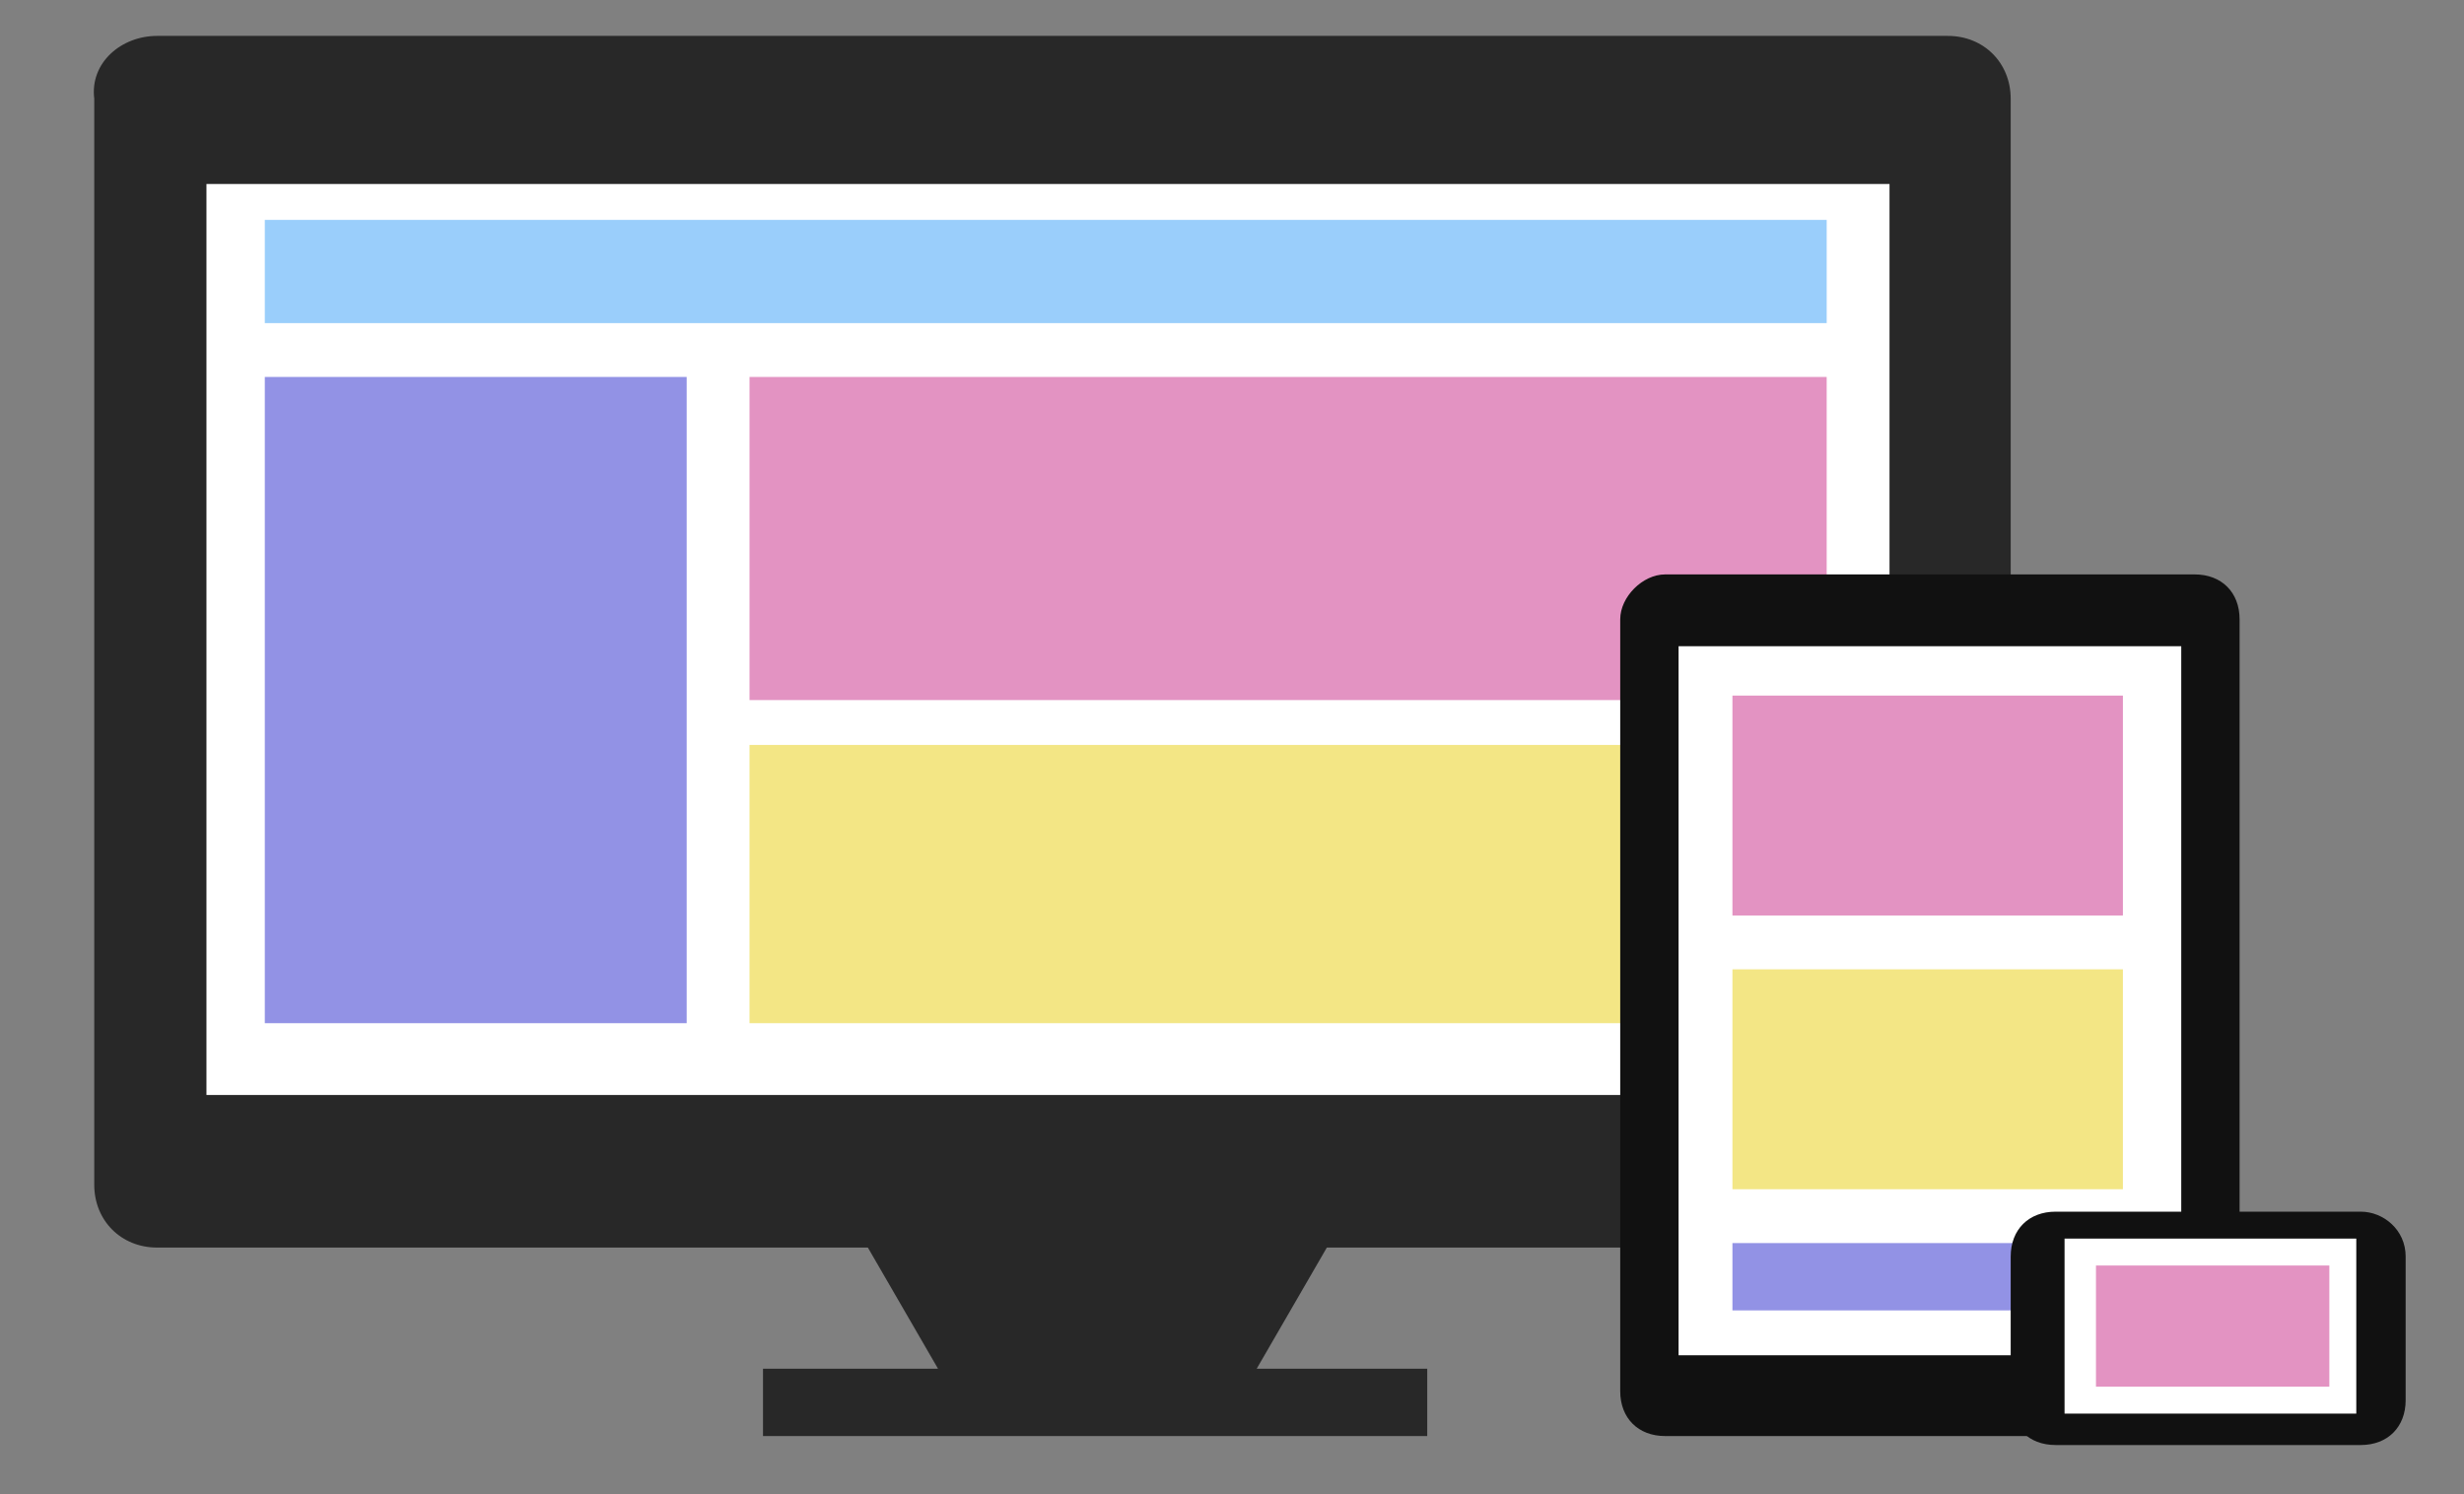 <svg id="Calque_1" xmlns="http://www.w3.org/2000/svg" viewBox="0 0 54.9 33.3"><rect x="0" y="0" width="54.9" height="33.3" fill="#808080" stroke="none"/><style>.st0{fill:#282828;} .st1{fill:#FFFFFF;} .st2{opacity:0.7;fill:#6FBAFA;} .st3{opacity:0.7;fill:#6565DB;} .st4{opacity:0.7;fill:#D866A9;} .st5{opacity:0.7;fill:#EFDC52;} .st6{fill:#111111;}</style><title>Plan de travail 1</title><path class="st0" d="M20.9 30.5l-2.2-3.8 5.8-2.3 5.7 2.3-2.2 3.8zM17 30.5h14.8V32H17z"/><path class="st0" d="M3.5.8h39.9c.8 0 1.4.6 1.4 1.4v24.2c0 .8-.6 1.4-1.4 1.4H3.5c-.8 0-1.4-.6-1.4-1.4V2.2C2 1.4 2.7.8 3.5.8z"/><path class="st1" d="M4.6 4.1h37.5v20.3H4.6z"/><path class="st2" d="M5.9 4.9h34.8v2.3H5.9z"/><path class="st3" d="M5.9 8.4h9.4v14.4H5.9z"/><path class="st4" d="M16.7 8.4h24v7.2h-24z"/><path class="st5" d="M16.7 16.6h24v6.2h-24z"/><path class="st6" d="M37.1 12.8h11.8c.6 0 1 .4 1 1V31c0 .6-.4 1-1 1H37.1c-.6 0-1-.4-1-1V13.8c0-.5.5-1 1-1z"/><path class="st1" d="M37.4 14.4h11.2v15.8H37.4z"/><path class="st4" d="M38.6 15.5h8.7v4.9h-8.7z"/><path class="st5" d="M38.6 21.6h8.7v4.9h-8.7z"/><path class="st3" d="M38.6 27.7h8.7v1.5h-8.7z"/><path class="st6" d="M53.6 28v3.2c0 .6-.4 1-1 1h-6.8c-.6 0-1-.4-1-1V28c0-.6.4-1 1-1h6.8c.5 0 1 .4 1 1z"/><path class="st1" d="M46 27.6h6.5v3.9H46z"/><path class="st4" d="M46.7 28.2h5.2v2.7h-5.2z"/></svg>